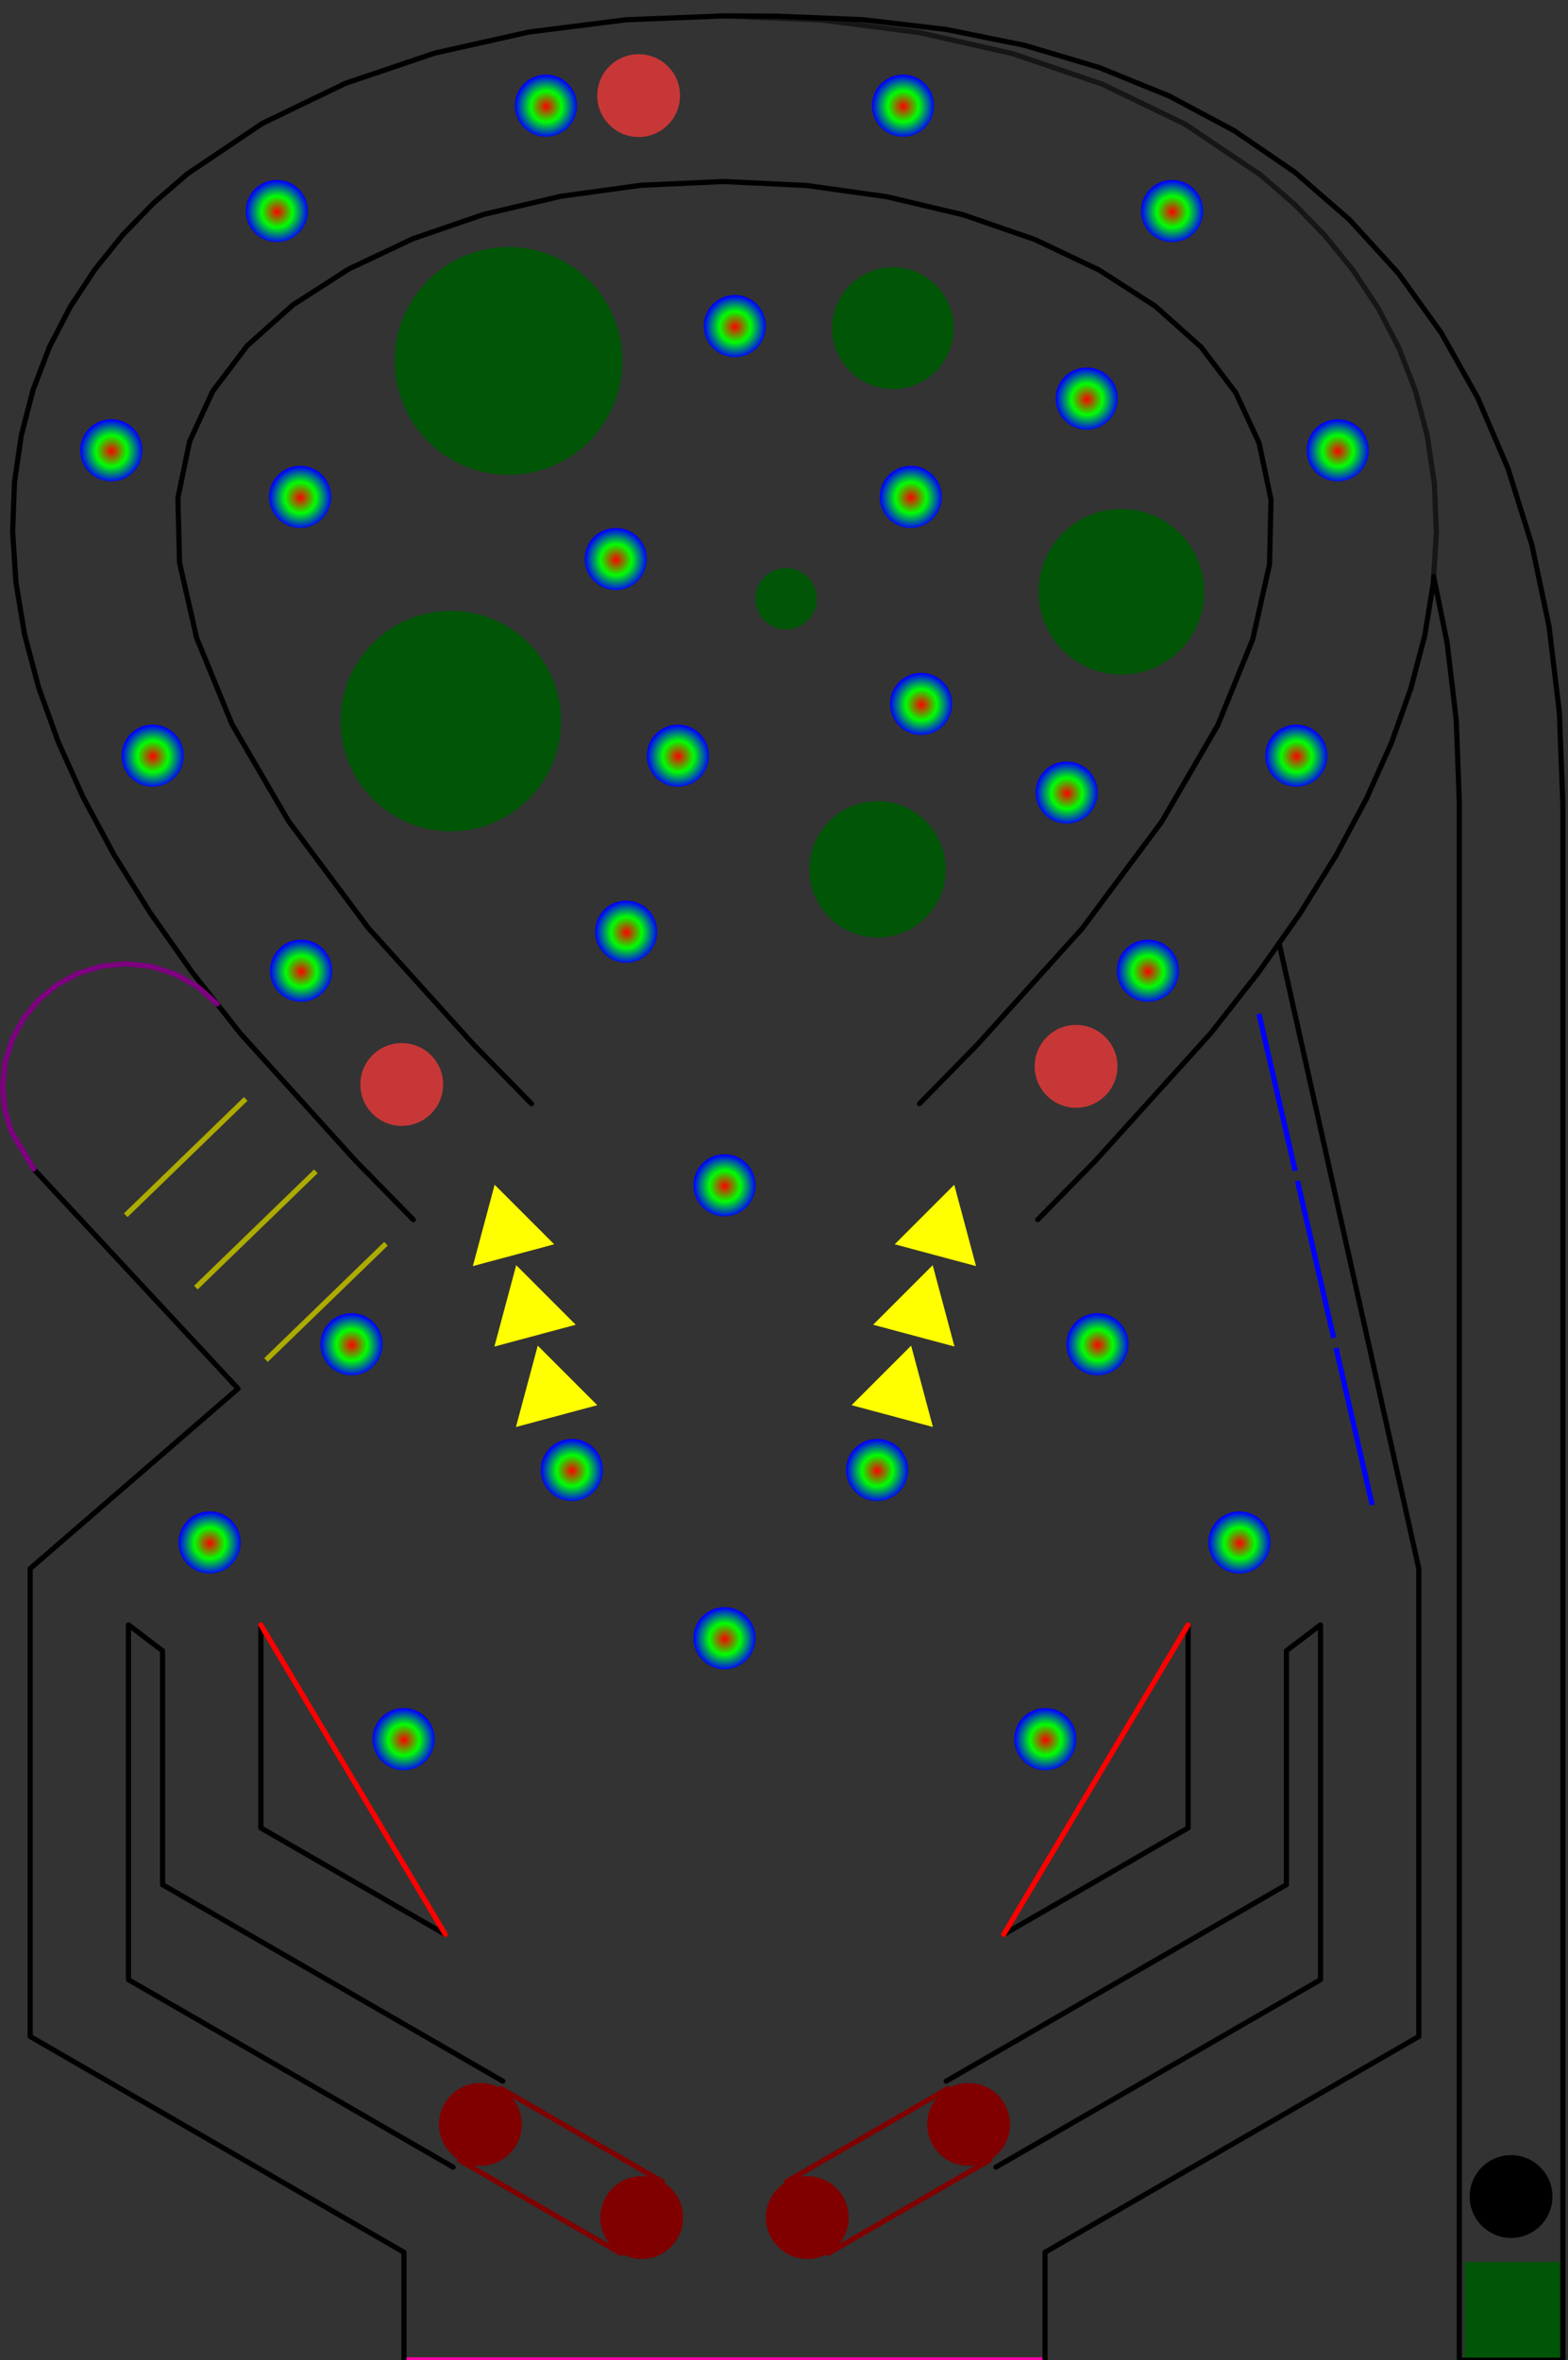 <?xml version="1.0" encoding="UTF-8" standalone="no"?>
<!-- Created with Inkscape (http://www.inkscape.org/) -->

<svg
   width="303"
   height="456"
   viewBox="0 0 303 456"
   version="1.1"
   id="svg1"
   sodipodi:docname="pinball.svg"
   inkscape:version="1.2.2 (b0a8486541, 2022-12-01)"
   inkscape:export-filename="pinball.png"
   inkscape:export-xdpi="96"
   inkscape:export-ydpi="96"
   xml:space="preserve"
   xmlns:inkscape="http://www.inkscape.org/namespaces/inkscape"
   xmlns:sodipodi="http://sodipodi.sourceforge.net/DTD/sodipodi-0.dtd"
   xmlns:xlink="http://www.w3.org/1999/xlink"
   xmlns="http://www.w3.org/2000/svg"
   xmlns:svg="http://www.w3.org/2000/svg"><rect x="0" y="0" width="303" height="456" fill="#333333" stroke="none"/><sodipodi:namedview
     id="namedview1"
     pagecolor="#ffffff"
     bordercolor="#000000"
     borderopacity="0.25"
     inkscape:showpageshadow="2"
     inkscape:pageopacity="0.0"
     inkscape:pagecheckerboard="0"
     inkscape:deskcolor="#d1d1d1"
     inkscape:zoom="8.0000002"
     inkscape:cx="275.81249"
     inkscape:cy="431.87499"
     inkscape:window-width="1854"
     inkscape:window-height="1131"
     inkscape:window-x="66"
     inkscape:window-y="32"
     inkscape:window-maximized="1"
     showgrid="false"
     inkscape:current-layer="Launchers" /><defs
     id="defs1"><linearGradient
       id="linearGradient4"
       inkscape:collect="always"><stop
         style="stop-color:#ff0000;stop-opacity:1;"
         offset="0"
         id="stop4" /><stop
         style="stop-color:#00ff00;stop-opacity:1;"
         offset="0.5"
         id="stop6" /><stop
         style="stop-color:#0000ff;stop-opacity:1;"
         offset="1"
         id="stop5" /></linearGradient><meshgradient
       id="meshgradient9"
       gradientUnits="userSpaceOnUse"
       x="112.911"
       y="7.174"><meshrow
         id="meshrow9"><meshpatch
           id="meshpatch9"><stop
             path="c 8.137,0  16.275,0  24.412,0"
             style="stop-color:#ffffff;stop-opacity:1"
             id="stop9" /><stop
             path="c 0,1.282  0,2.563  0,3.845"
             style="stop-color:#000000;stop-opacity:1"
             id="stop10" /><stop
             path="c -8.137,0  -16.275,0  -24.412,0"
             style="stop-color:#ffffff;stop-opacity:1"
             id="stop11" /><stop
             path="c 0,-1.282  0,-2.563  0,-3.845"
             style="stop-color:#000000;stop-opacity:1"
             id="stop12" /></meshpatch></meshrow></meshgradient><radialGradient
       inkscape:collect="always"
       xlink:href="#linearGradient4"
       id="radialGradient8"
       cx="93.957"
       cy="302.995"
       fx="93.957"
       fy="302.995"
       r="5.834"
       gradientUnits="userSpaceOnUse"
       gradientTransform="matrix(1.029,0,0,1.029,-38.458,-124.09)" /><radialGradient
       inkscape:collect="always"
       xlink:href="#linearGradient4"
       id="radialGradient8-6"
       cx="93.957"
       cy="302.995"
       fx="93.957"
       fy="302.995"
       r="5.834"
       gradientUnits="userSpaceOnUse"
       gradientTransform="matrix(1.029,0,0,1.029,-67.136,-165.636)" /><radialGradient
       inkscape:collect="always"
       xlink:href="#linearGradient4"
       id="radialGradient8-5"
       cx="93.957"
       cy="302.995"
       fx="93.957"
       fy="302.995"
       r="5.834"
       gradientUnits="userSpaceOnUse"
       gradientTransform="matrix(1.029,0,0,1.029,-75.136,-224.636)" /><radialGradient
       inkscape:collect="always"
       xlink:href="#linearGradient4"
       id="radialGradient8-52"
       cx="93.957"
       cy="302.995"
       fx="93.957"
       fy="302.995"
       r="5.834"
       gradientUnits="userSpaceOnUse"
       gradientTransform="matrix(1.029,0,0,1.029,-43.136,-270.869)" /><radialGradient
       inkscape:collect="always"
       xlink:href="#linearGradient4"
       id="radialGradient8-50"
       cx="93.957"
       cy="302.995"
       fx="93.957"
       fy="302.995"
       r="5.834"
       gradientUnits="userSpaceOnUse"
       gradientTransform="matrix(1.029,0,0,1.029,8.864,-291.222)" /><radialGradient
       inkscape:collect="always"
       xlink:href="#linearGradient4"
       id="radialGradient8-0"
       cx="93.957"
       cy="302.995"
       fx="93.957"
       fy="302.995"
       r="5.834"
       gradientUnits="userSpaceOnUse"
       gradientTransform="matrix(1.029,0,0,1.029,77.864,-291.222)" /><radialGradient
       inkscape:collect="always"
       xlink:href="#linearGradient4"
       id="radialGradient8-2"
       cx="93.957"
       cy="302.995"
       fx="93.957"
       fy="302.995"
       r="5.834"
       gradientUnits="userSpaceOnUse"
       gradientTransform="matrix(1.029,0,0,1.029,129.864,-270.869)" /><radialGradient
       inkscape:collect="always"
       xlink:href="#linearGradient4"
       id="radialGradient8-58"
       cx="93.957"
       cy="302.995"
       fx="93.957"
       fy="302.995"
       r="5.834"
       gradientUnits="userSpaceOnUse"
       gradientTransform="matrix(1.029,0,0,1.029,161.864,-224.636)" /><radialGradient
       inkscape:collect="always"
       xlink:href="#linearGradient4"
       id="radialGradient8-8"
       cx="93.957"
       cy="302.995"
       fx="93.957"
       fy="302.995"
       r="5.834"
       gradientUnits="userSpaceOnUse"
       gradientTransform="matrix(1.029,0,0,1.029,153.864,-165.636)" /><radialGradient
       inkscape:collect="always"
       xlink:href="#linearGradient4"
       id="radialGradient8-88"
       cx="93.957"
       cy="302.995"
       fx="93.957"
       fy="302.995"
       r="5.834"
       gradientUnits="userSpaceOnUse"
       gradientTransform="matrix(1.029,0,0,1.029,125.185,-124.09)" /><radialGradient
       inkscape:collect="always"
       xlink:href="#linearGradient4"
       id="radialGradient8-01"
       cx="93.957"
       cy="302.995"
       fx="93.957"
       fy="302.995"
       r="5.834"
       gradientUnits="userSpaceOnUse"
       gradientTransform="matrix(1.029,0,0,1.029,34.364,-165.636)" /><radialGradient
       inkscape:collect="always"
       xlink:href="#linearGradient4"
       id="radialGradient8-23"
       cx="93.957"
       cy="302.995"
       fx="93.957"
       fy="302.995"
       r="5.834"
       gradientUnits="userSpaceOnUse"
       gradientTransform="matrix(1.029,0,0,1.029,79.364,-215.636)" /><radialGradient
       inkscape:collect="always"
       xlink:href="#linearGradient4"
       id="radialGradient8-4"
       cx="93.957"
       cy="302.995"
       fx="93.957"
       fy="302.995"
       r="5.834"
       gradientUnits="userSpaceOnUse"
       gradientTransform="matrix(1.029,0,0,1.029,-38.636,-215.636)" /><radialGradient
       inkscape:collect="always"
       xlink:href="#linearGradient4"
       id="radialGradient8-44"
       cx="93.957"
       cy="302.995"
       fx="93.957"
       fy="302.995"
       r="5.834"
       gradientUnits="userSpaceOnUse"
       gradientTransform="matrix(1.029,0,0,1.029,45.364,-248.636)" /><radialGradient
       inkscape:collect="always"
       xlink:href="#linearGradient4"
       id="radialGradient8-3"
       cx="93.957"
       cy="302.995"
       fx="93.957"
       fy="302.995"
       r="5.834"
       gradientUnits="userSpaceOnUse"
       gradientTransform="matrix(1.029,0,0,1.029,-56.136,-13.636)" /><radialGradient
       inkscape:collect="always"
       xlink:href="#linearGradient4"
       id="radialGradient8-446"
       cx="93.957"
       cy="302.995"
       fx="93.957"
       fy="302.995"
       r="5.834"
       gradientUnits="userSpaceOnUse"
       gradientTransform="matrix(1.029,0,0,1.029,142.864,-13.636)" /><radialGradient
       inkscape:collect="always"
       xlink:href="#linearGradient4"
       id="radialGradient8-06"
       cx="93.957"
       cy="302.995"
       fx="93.957"
       fy="302.995"
       r="5.834"
       gradientUnits="userSpaceOnUse"
       gradientTransform="matrix(1.029,0,0,1.029,43.364,-82.636)" /><radialGradient
       inkscape:collect="always"
       xlink:href="#linearGradient4"
       id="radialGradient8-7"
       cx="93.957"
       cy="302.995"
       fx="93.957"
       fy="302.995"
       r="5.834"
       gradientUnits="userSpaceOnUse"
       gradientTransform="matrix(1.029,0,0,1.029,-18.636,24.364)" /><radialGradient
       inkscape:collect="always"
       xlink:href="#linearGradient4"
       id="radialGradient8-89"
       cx="93.957"
       cy="302.995"
       fx="93.957"
       fy="302.995"
       r="5.834"
       gradientUnits="userSpaceOnUse"
       gradientTransform="matrix(1.029,0,0,1.029,105.364,24.364)" /><radialGradient
       inkscape:collect="always"
       xlink:href="#linearGradient4"
       id="radialGradient8-89-1"
       cx="93.957"
       cy="302.995"
       fx="93.957"
       fy="302.995"
       r="5.834"
       gradientUnits="userSpaceOnUse"
       gradientTransform="matrix(1.029,0,0,1.029,-28.712,-51.929)" /><radialGradient
       inkscape:collect="always"
       xlink:href="#linearGradient4"
       id="radialGradient8-89-2"
       cx="93.957"
       cy="302.995"
       fx="93.957"
       fy="302.995"
       r="5.834"
       gradientUnits="userSpaceOnUse"
       gradientTransform="matrix(1.029,0,0,1.029,115.439,-51.929)" /><radialGradient
       inkscape:collect="always"
       xlink:href="#linearGradient4"
       id="radialGradient8-89-8"
       cx="93.957"
       cy="302.995"
       fx="93.957"
       fy="302.995"
       r="5.834"
       gradientUnits="userSpaceOnUse"
       gradientTransform="matrix(1.029,0,0,1.029,72.864,-27.636)" /><radialGradient
       inkscape:collect="always"
       xlink:href="#linearGradient4"
       id="radialGradient8-89-7"
       cx="93.957"
       cy="302.995"
       fx="93.957"
       fy="302.995"
       r="5.834"
       gradientUnits="userSpaceOnUse"
       gradientTransform="matrix(1.029,0,0,1.029,13.864,-27.636)" /><radialGradient
       inkscape:collect="always"
       xlink:href="#linearGradient4"
       id="radialGradient8-01-1"
       cx="93.957"
       cy="302.995"
       fx="93.957"
       fy="302.995"
       r="5.834"
       gradientUnits="userSpaceOnUse"
       gradientTransform="matrix(1.029,0,0,1.029,22.364,-203.636)" /><radialGradient
       inkscape:collect="always"
       xlink:href="#linearGradient4"
       id="radialGradient8-01-19"
       cx="93.957"
       cy="302.995"
       fx="93.957"
       fy="302.995"
       r="5.834"
       gradientUnits="userSpaceOnUse"
       gradientTransform="matrix(1.029,0,0,1.029,81.364,-175.636)" /><radialGradient
       inkscape:collect="always"
       xlink:href="#linearGradient4"
       id="radialGradient8-01-2"
       cx="93.957"
       cy="302.995"
       fx="93.957"
       fy="302.995"
       r="5.834"
       gradientUnits="userSpaceOnUse"
       gradientTransform="matrix(1.029,0,0,1.029,113.364,-234.636)" /><radialGradient
       inkscape:collect="always"
       xlink:href="#linearGradient4"
       id="radialGradient8-01-198"
       cx="93.957"
       cy="302.995"
       fx="93.957"
       fy="302.995"
       r="5.834"
       gradientUnits="userSpaceOnUse"
       gradientTransform="matrix(1.029,0,0,1.029,24.364,-131.636)" /><radialGradient
       inkscape:collect="always"
       xlink:href="#linearGradient4"
       id="radialGradient8-01-19-3"
       cx="93.957"
       cy="302.995"
       fx="93.957"
       fy="302.995"
       r="5.834"
       gradientUnits="userSpaceOnUse"
       gradientTransform="matrix(1.029,0,0,1.029,109.489,-158.511)" /><radialGradient
       inkscape:collect="always"
       xlink:href="#linearGradient4"
       id="radialGradient8-06-2"
       cx="93.957"
       cy="302.995"
       fx="93.957"
       fy="302.995"
       r="5.834"
       gradientUnits="userSpaceOnUse"
       gradientTransform="matrix(1.029,0,0,1.029,43.364,4.864)" /></defs><script
     id="mesh_polyfill"
     type="text/javascript">
!function(){const t=&quot;http://www.w3.org/2000/svg&quot;,e=&quot;http://www.w3.org/1999/xlink&quot;,s=&quot;http://www.w3.org/1999/xhtml&quot;,r=2;if(document.createElementNS(t,&quot;meshgradient&quot;).x)return;const n=(t,e,s,r)=&gt;{let n=new x(.5*(e.x+s.x),.5*(e.y+s.y)),o=new x(.5*(t.x+e.x),.5*(t.y+e.y)),i=new x(.5*(s.x+r.x),.5*(s.y+r.y)),a=new x(.5*(n.x+o.x),.5*(n.y+o.y)),h=new x(.5*(n.x+i.x),.5*(n.y+i.y)),l=new x(.5*(a.x+h.x),.5*(a.y+h.y));return[[t,o,a,l],[l,h,i,r]]},o=t=&gt;{let e=t[0].distSquared(t[1]),s=t[2].distSquared(t[3]),r=.25*t[0].distSquared(t[2]),n=.25*t[1].distSquared(t[3]),o=e&gt;s?e:s,i=r&gt;n?r:n;return 18*(o&gt;i?o:i)},i=(t,e)=&gt;Math.sqrt(t.distSquared(e)),a=(t,e)=&gt;t.scale(2/3).add(e.scale(1/3)),h=t=&gt;{let e,s,r,n,o,i,a,h=new g;return t.match(/(\w+\(\s*[^)]+\))+/g).forEach(t=&gt;{let l=t.match(/[\w.-]+/g),d=l.shift();switch(d){case&quot;translate&quot;:2===l.length?e=new g(1,0,0,1,l[0],l[1]):(console.error(&quot;mesh.js: translate does not have 2 arguments!&quot;),e=new g(1,0,0,1,0,0)),h=h.append(e);break;case&quot;scale&quot;:1===l.length?s=new g(l[0],0,0,l[0],0,0):2===l.length?s=new g(l[0],0,0,l[1],0,0):(console.error(&quot;mesh.js: scale does not have 1 or 2 arguments!&quot;),s=new g(1,0,0,1,0,0)),h=h.append(s);break;case&quot;rotate&quot;:if(3===l.length&amp;&amp;(e=new g(1,0,0,1,l[1],l[2]),h=h.append(e)),l[0]){r=l[0]*Math.PI/180;let t=Math.cos(r),e=Math.sin(r);Math.abs(t)&lt;1e-16&amp;&amp;(t=0),Math.abs(e)&lt;1e-16&amp;&amp;(e=0),a=new g(t,e,-e,t,0,0),h=h.append(a)}else console.error(&quot;math.js: No argument to rotate transform!&quot;);3===l.length&amp;&amp;(e=new g(1,0,0,1,-l[1],-l[2]),h=h.append(e));break;case&quot;skewX&quot;:l[0]?(r=l[0]*Math.PI/180,n=Math.tan(r),o=new g(1,0,n,1,0,0),h=h.append(o)):console.error(&quot;math.js: No argument to skewX transform!&quot;);break;case&quot;skewY&quot;:l[0]?(r=l[0]*Math.PI/180,n=Math.tan(r),i=new g(1,n,0,1,0,0),h=h.append(i)):console.error(&quot;math.js: No argument to skewY transform!&quot;);break;case&quot;matrix&quot;:6===l.length?h=h.append(new g(...l)):console.error(&quot;math.js: Incorrect number of arguments for matrix!&quot;);break;default:console.error(&quot;mesh.js: Unhandled transform type: &quot;+d)}}),h},l=t=&gt;{let e=[],s=t.split(/[ ,]+/);for(let t=0,r=s.length-1;t&lt;r;t+=2)e.push(new x(parseFloat(s[t]),parseFloat(s[t+1])));return e},d=(t,e)=&gt;{for(let s in e)t.setAttribute(s,e[s])},c=(t,e,s,r,n)=&gt;{let o,i,a=[0,0,0,0];for(let h=0;h&lt;3;++h)e[h]&lt;t[h]&amp;&amp;e[h]&lt;s[h]||t[h]&lt;e[h]&amp;&amp;s[h]&lt;e[h]?a[h]=0:(a[h]=.5*((e[h]-t[h])/r+(s[h]-e[h])/n),o=Math.abs(3*(e[h]-t[h])/r),i=Math.abs(3*(s[h]-e[h])/n),a[h]&gt;o?a[h]=o:a[h]&gt;i&amp;&amp;(a[h]=i));return a},u=[[1,0,0,0,0,0,0,0,0,0,0,0,0,0,0,0],[0,0,0,0,1,0,0,0,0,0,0,0,0,0,0,0],[-3,3,0,0,-2,-1,0,0,0,0,0,0,0,0,0,0],[2,-2,0,0,1,1,0,0,0,0,0,0,0,0,0,0],[0,0,0,0,0,0,0,0,1,0,0,0,0,0,0,0],[0,0,0,0,0,0,0,0,0,0,0,0,1,0,0,0],[0,0,0,0,0,0,0,0,-3,3,0,0,-2,-1,0,0],[0,0,0,0,0,0,0,0,2,-2,0,0,1,1,0,0],[-3,0,3,0,0,0,0,0,-2,0,-1,0,0,0,0,0],[0,0,0,0,-3,0,3,0,0,0,0,0,-2,0,-1,0],[9,-9,-9,9,6,3,-6,-3,6,-6,3,-3,4,2,2,1],[-6,6,6,-6,-3,-3,3,3,-4,4,-2,2,-2,-2,-1,-1],[2,0,-2,0,0,0,0,0,1,0,1,0,0,0,0,0],[0,0,0,0,2,0,-2,0,0,0,0,0,1,0,1,0],[-6,6,6,-6,-4,-2,4,2,-3,3,-3,3,-2,-1,-2,-1],[4,-4,-4,4,2,2,-2,-2,2,-2,2,-2,1,1,1,1]],f=t=&gt;{let e=[];for(let s=0;s&lt;16;++s){e[s]=0;for(let r=0;r&lt;16;++r)e[s]+=u[s][r]*t[r]}return e},p=(t,e,s)=&gt;{const r=e*e,n=s*s,o=e*e*e,i=s*s*s;return t[0]+t[1]*e+t[2]*r+t[3]*o+t[4]*s+t[5]*s*e+t[6]*s*r+t[7]*s*o+t[8]*n+t[9]*n*e+t[10]*n*r+t[11]*n*o+t[12]*i+t[13]*i*e+t[14]*i*r+t[15]*i*o},y=t=&gt;{let e=[],s=[],r=[];for(let s=0;s&lt;4;++s)e[s]=[],e[s][0]=n(t[0][s],t[1][s],t[2][s],t[3][s]),e[s][1]=[],e[s][1].push(...n(...e[s][0][0])),e[s][1].push(...n(...e[s][0][1])),e[s][2]=[],e[s][2].push(...n(...e[s][1][0])),e[s][2].push(...n(...e[s][1][1])),e[s][2].push(...n(...e[s][1][2])),e[s][2].push(...n(...e[s][1][3]));for(let t=0;t&lt;8;++t){s[t]=[];for(let r=0;r&lt;4;++r)s[t][r]=[],s[t][r][0]=n(e[0][2][t][r],e[1][2][t][r],e[2][2][t][r],e[3][2][t][r]),s[t][r][1]=[],s[t][r][1].push(...n(...s[t][r][0][0])),s[t][r][1].push(...n(...s[t][r][0][1])),s[t][r][2]=[],s[t][r][2].push(...n(...s[t][r][1][0])),s[t][r][2].push(...n(...s[t][r][1][1])),s[t][r][2].push(...n(...s[t][r][1][2])),s[t][r][2].push(...n(...s[t][r][1][3]))}for(let t=0;t&lt;8;++t){r[t]=[];for(let e=0;e&lt;8;++e)r[t][e]=[],r[t][e][0]=s[t][0][2][e],r[t][e][1]=s[t][1][2][e],r[t][e][2]=s[t][2][2][e],r[t][e][3]=s[t][3][2][e]}return r};class x{constructor(t,e){this.x=t||0,this.y=e||0}toString(){return`(x=${this.x}, y=${this.y})`}clone(){return new x(this.x,this.y)}add(t){return new x(this.x+t.x,this.y+t.y)}scale(t){return void 0===t.x?new x(this.x*t,this.y*t):new x(this.x*t.x,this.y*t.y)}distSquared(t){let e=this.x-t.x,s=this.y-t.y;return e*e+s*s}transform(t){let e=this.x*t.a+this.y*t.c+t.e,s=this.x*t.b+this.y*t.d+t.f;return new x(e,s)}}class g{constructor(t,e,s,r,n,o){void 0===t?(this.a=1,this.b=0,this.c=0,this.d=1,this.e=0,this.f=0):(this.a=t,this.b=e,this.c=s,this.d=r,this.e=n,this.f=o)}toString(){return`affine: ${this.a} ${this.c} ${this.e} \n       ${this.b} ${this.d} ${this.f}`}append(t){t instanceof g||console.error(&quot;mesh.js: argument to Affine.append is not affine!&quot;);let e=this.a*t.a+this.c*t.b,s=this.b*t.a+this.d*t.b,r=this.a*t.c+this.c*t.d,n=this.b*t.c+this.d*t.d,o=this.a*t.e+this.c*t.f+this.e,i=this.b*t.e+this.d*t.f+this.f;return new g(e,s,r,n,o,i)}}class w{constructor(t,e){this.nodes=t,this.colors=e}paintCurve(t,e){if(o(this.nodes)&gt;r){const s=n(...this.nodes);let r=[[],[]],o=[[],[]];for(let t=0;t&lt;4;++t)r[0][t]=this.colors[0][t],r[1][t]=(this.colors[0][t]+this.colors[1][t])/2,o[0][t]=r[1][t],o[1][t]=this.colors[1][t];let i=new w(s[0],r),a=new w(s[1],o);i.paintCurve(t,e),a.paintCurve(t,e)}else{let s=Math.round(this.nodes[0].x);if(s&gt;=0&amp;&amp;s&lt;e){let r=4*(~~this.nodes[0].y*e+s);t[r]=Math.round(this.colors[0][0]),t[r+1]=Math.round(this.colors[0][1]),t[r+2]=Math.round(this.colors[0][2]),t[r+3]=Math.round(this.colors[0][3])}}}}class m{constructor(t,e){this.nodes=t,this.colors=e}split(){let t=[[],[],[],[]],e=[[],[],[],[]],s=[[[],[]],[[],[]]],r=[[[],[]],[[],[]]];for(let s=0;s&lt;4;++s){const r=n(this.nodes[0][s],this.nodes[1][s],this.nodes[2][s],this.nodes[3][s]);t[0][s]=r[0][0],t[1][s]=r[0][1],t[2][s]=r[0][2],t[3][s]=r[0][3],e[0][s]=r[1][0],e[1][s]=r[1][1],e[2][s]=r[1][2],e[3][s]=r[1][3]}for(let t=0;t&lt;4;++t)s[0][0][t]=this.colors[0][0][t],s[0][1][t]=this.colors[0][1][t],s[1][0][t]=(this.colors[0][0][t]+this.colors[1][0][t])/2,s[1][1][t]=(this.colors[0][1][t]+this.colors[1][1][t])/2,r[0][0][t]=s[1][0][t],r[0][1][t]=s[1][1][t],r[1][0][t]=this.colors[1][0][t],r[1][1][t]=this.colors[1][1][t];return[new m(t,s),new m(e,r)]}paint(t,e){let s,n=!1;for(let t=0;t&lt;4;++t)if((s=o([this.nodes[0][t],this.nodes[1][t],this.nodes[2][t],this.nodes[3][t]]))&gt;r){n=!0;break}if(n){let s=this.split();s[0].paint(t,e),s[1].paint(t,e)}else{new w([...this.nodes[0]],[...this.colors[0]]).paintCurve(t,e)}}}class b{constructor(t){this.readMesh(t),this.type=t.getAttribute(&quot;type&quot;)||&quot;bilinear&quot;}readMesh(t){let e=[[]],s=[[]],r=Number(t.getAttribute(&quot;x&quot;)),n=Number(t.getAttribute(&quot;y&quot;));e[0][0]=new x(r,n);let o=t.children;for(let t=0,r=o.length;t&lt;r;++t){e[3*t+1]=[],e[3*t+2]=[],e[3*t+3]=[],s[t+1]=[];let r=o[t].children;for(let n=0,o=r.length;n&lt;o;++n){let o=r[n].children;for(let r=0,i=o.length;r&lt;i;++r){let i=r;0!==t&amp;&amp;++i;let h,d=o[r].getAttribute(&quot;path&quot;),c=&quot;l&quot;;null!=d&amp;&amp;(c=(h=d.match(/\s*([lLcC])\s*(.*)/))[1]);let u=l(h[2]);switch(c){case&quot;l&quot;:0===i?(e[3*t][3*n+3]=u[0].add(e[3*t][3*n]),e[3*t][3*n+1]=a(e[3*t][3*n],e[3*t][3*n+3]),e[3*t][3*n+2]=a(e[3*t][3*n+3],e[3*t][3*n])):1===i?(e[3*t+3][3*n+3]=u[0].add(e[3*t][3*n+3]),e[3*t+1][3*n+3]=a(e[3*t][3*n+3],e[3*t+3][3*n+3]),e[3*t+2][3*n+3]=a(e[3*t+3][3*n+3],e[3*t][3*n+3])):2===i?(0===n&amp;&amp;(e[3*t+3][3*n+0]=u[0].add(e[3*t+3][3*n+3])),e[3*t+3][3*n+1]=a(e[3*t+3][3*n],e[3*t+3][3*n+3]),e[3*t+3][3*n+2]=a(e[3*t+3][3*n+3],e[3*t+3][3*n])):(e[3*t+1][3*n]=a(e[3*t][3*n],e[3*t+3][3*n]),e[3*t+2][3*n]=a(e[3*t+3][3*n],e[3*t][3*n]));break;case&quot;L&quot;:0===i?(e[3*t][3*n+3]=u[0],e[3*t][3*n+1]=a(e[3*t][3*n],e[3*t][3*n+3]),e[3*t][3*n+2]=a(e[3*t][3*n+3],e[3*t][3*n])):1===i?(e[3*t+3][3*n+3]=u[0],e[3*t+1][3*n+3]=a(e[3*t][3*n+3],e[3*t+3][3*n+3]),e[3*t+2][3*n+3]=a(e[3*t+3][3*n+3],e[3*t][3*n+3])):2===i?(0===n&amp;&amp;(e[3*t+3][3*n+0]=u[0]),e[3*t+3][3*n+1]=a(e[3*t+3][3*n],e[3*t+3][3*n+3]),e[3*t+3][3*n+2]=a(e[3*t+3][3*n+3],e[3*t+3][3*n])):(e[3*t+1][3*n]=a(e[3*t][3*n],e[3*t+3][3*n]),e[3*t+2][3*n]=a(e[3*t+3][3*n],e[3*t][3*n]));break;case&quot;c&quot;:0===i?(e[3*t][3*n+1]=u[0].add(e[3*t][3*n]),e[3*t][3*n+2]=u[1].add(e[3*t][3*n]),e[3*t][3*n+3]=u[2].add(e[3*t][3*n])):1===i?(e[3*t+1][3*n+3]=u[0].add(e[3*t][3*n+3]),e[3*t+2][3*n+3]=u[1].add(e[3*t][3*n+3]),e[3*t+3][3*n+3]=u[2].add(e[3*t][3*n+3])):2===i?(e[3*t+3][3*n+2]=u[0].add(e[3*t+3][3*n+3]),e[3*t+3][3*n+1]=u[1].add(e[3*t+3][3*n+3]),0===n&amp;&amp;(e[3*t+3][3*n+0]=u[2].add(e[3*t+3][3*n+3]))):(e[3*t+2][3*n]=u[0].add(e[3*t+3][3*n]),e[3*t+1][3*n]=u[1].add(e[3*t+3][3*n]));break;case&quot;C&quot;:0===i?(e[3*t][3*n+1]=u[0],e[3*t][3*n+2]=u[1],e[3*t][3*n+3]=u[2]):1===i?(e[3*t+1][3*n+3]=u[0],e[3*t+2][3*n+3]=u[1],e[3*t+3][3*n+3]=u[2]):2===i?(e[3*t+3][3*n+2]=u[0],e[3*t+3][3*n+1]=u[1],0===n&amp;&amp;(e[3*t+3][3*n+0]=u[2])):(e[3*t+2][3*n]=u[0],e[3*t+1][3*n]=u[1]);break;default:console.error(&quot;mesh.js: &quot;+c+&quot; invalid path type.&quot;)}if(0===t&amp;&amp;0===n||r&gt;0){let e=window.getComputedStyle(o[r]).stopColor.match(/^rgb\s*\(\s*(\d+)\s*,\s*(\d+)\s*,\s*(\d+)\s*\)$/i),a=window.getComputedStyle(o[r]).stopOpacity,h=255;a&amp;&amp;(h=Math.floor(255*a)),e&amp;&amp;(0===i?(s[t][n]=[],s[t][n][0]=Math.floor(e[1]),s[t][n][1]=Math.floor(e[2]),s[t][n][2]=Math.floor(e[3]),s[t][n][3]=h):1===i?(s[t][n+1]=[],s[t][n+1][0]=Math.floor(e[1]),s[t][n+1][1]=Math.floor(e[2]),s[t][n+1][2]=Math.floor(e[3]),s[t][n+1][3]=h):2===i?(s[t+1][n+1]=[],s[t+1][n+1][0]=Math.floor(e[1]),s[t+1][n+1][1]=Math.floor(e[2]),s[t+1][n+1][2]=Math.floor(e[3]),s[t+1][n+1][3]=h):3===i&amp;&amp;(s[t+1][n]=[],s[t+1][n][0]=Math.floor(e[1]),s[t+1][n][1]=Math.floor(e[2]),s[t+1][n][2]=Math.floor(e[3]),s[t+1][n][3]=h))}}e[3*t+1][3*n+1]=new x,e[3*t+1][3*n+2]=new x,e[3*t+2][3*n+1]=new x,e[3*t+2][3*n+2]=new x,e[3*t+1][3*n+1].x=(-4*e[3*t][3*n].x+6*(e[3*t][3*n+1].x+e[3*t+1][3*n].x)+-2*(e[3*t][3*n+3].x+e[3*t+3][3*n].x)+3*(e[3*t+3][3*n+1].x+e[3*t+1][3*n+3].x)+-1*e[3*t+3][3*n+3].x)/9,e[3*t+1][3*n+2].x=(-4*e[3*t][3*n+3].x+6*(e[3*t][3*n+2].x+e[3*t+1][3*n+3].x)+-2*(e[3*t][3*n].x+e[3*t+3][3*n+3].x)+3*(e[3*t+3][3*n+2].x+e[3*t+1][3*n].x)+-1*e[3*t+3][3*n].x)/9,e[3*t+2][3*n+1].x=(-4*e[3*t+3][3*n].x+6*(e[3*t+3][3*n+1].x+e[3*t+2][3*n].x)+-2*(e[3*t+3][3*n+3].x+e[3*t][3*n].x)+3*(e[3*t][3*n+1].x+e[3*t+2][3*n+3].x)+-1*e[3*t][3*n+3].x)/9,e[3*t+2][3*n+2].x=(-4*e[3*t+3][3*n+3].x+6*(e[3*t+3][3*n+2].x+e[3*t+2][3*n+3].x)+-2*(e[3*t+3][3*n].x+e[3*t][3*n+3].x)+3*(e[3*t][3*n+2].x+e[3*t+2][3*n].x)+-1*e[3*t][3*n].x)/9,e[3*t+1][3*n+1].y=(-4*e[3*t][3*n].y+6*(e[3*t][3*n+1].y+e[3*t+1][3*n].y)+-2*(e[3*t][3*n+3].y+e[3*t+3][3*n].y)+3*(e[3*t+3][3*n+1].y+e[3*t+1][3*n+3].y)+-1*e[3*t+3][3*n+3].y)/9,e[3*t+1][3*n+2].y=(-4*e[3*t][3*n+3].y+6*(e[3*t][3*n+2].y+e[3*t+1][3*n+3].y)+-2*(e[3*t][3*n].y+e[3*t+3][3*n+3].y)+3*(e[3*t+3][3*n+2].y+e[3*t+1][3*n].y)+-1*e[3*t+3][3*n].y)/9,e[3*t+2][3*n+1].y=(-4*e[3*t+3][3*n].y+6*(e[3*t+3][3*n+1].y+e[3*t+2][3*n].y)+-2*(e[3*t+3][3*n+3].y+e[3*t][3*n].y)+3*(e[3*t][3*n+1].y+e[3*t+2][3*n+3].y)+-1*e[3*t][3*n+3].y)/9,e[3*t+2][3*n+2].y=(-4*e[3*t+3][3*n+3].y+6*(e[3*t+3][3*n+2].y+e[3*t+2][3*n+3].y)+-2*(e[3*t+3][3*n].y+e[3*t][3*n+3].y)+3*(e[3*t][3*n+2].y+e[3*t+2][3*n].y)+-1*e[3*t][3*n].y)/9}}this.nodes=e,this.colors=s}paintMesh(t,e){let s=(this.nodes.length-1)/3,r=(this.nodes[0].length-1)/3;if(&quot;bilinear&quot;===this.type||s&lt;2||r&lt;2){let n;for(let o=0;o&lt;s;++o)for(let s=0;s&lt;r;++s){let r=[];for(let t=3*o,e=3*o+4;t&lt;e;++t)r.push(this.nodes[t].slice(3*s,3*s+4));let i=[];i.push(this.colors[o].slice(s,s+2)),i.push(this.colors[o+1].slice(s,s+2)),(n=new m(r,i)).paint(t,e)}}else{let n,o,a,h,l,d,u;const x=s,g=r;s++,r++;let w=new Array(s);for(let t=0;t&lt;s;++t){w[t]=new Array(r);for(let e=0;e&lt;r;++e)w[t][e]=[],w[t][e][0]=this.nodes[3*t][3*e],w[t][e][1]=this.colors[t][e]}for(let t=0;t&lt;s;++t)for(let e=0;e&lt;r;++e)0!==t&amp;&amp;t!==x&amp;&amp;(n=i(w[t-1][e][0],w[t][e][0]),o=i(w[t+1][e][0],w[t][e][0]),w[t][e][2]=c(w[t-1][e][1],w[t][e][1],w[t+1][e][1],n,o)),0!==e&amp;&amp;e!==g&amp;&amp;(n=i(w[t][e-1][0],w[t][e][0]),o=i(w[t][e+1][0],w[t][e][0]),w[t][e][3]=c(w[t][e-1][1],w[t][e][1],w[t][e+1][1],n,o));for(let t=0;t&lt;r;++t){w[0][t][2]=[],w[x][t][2]=[];for(let e=0;e&lt;4;++e)n=i(w[1][t][0],w[0][t][0]),o=i(w[x][t][0],w[x-1][t][0]),w[0][t][2][e]=n&gt;0?2*(w[1][t][1][e]-w[0][t][1][e])/n-w[1][t][2][e]:0,w[x][t][2][e]=o&gt;0?2*(w[x][t][1][e]-w[x-1][t][1][e])/o-w[x-1][t][2][e]:0}for(let t=0;t&lt;s;++t){w[t][0][3]=[],w[t][g][3]=[];for(let e=0;e&lt;4;++e)n=i(w[t][1][0],w[t][0][0]),o=i(w[t][g][0],w[t][g-1][0]),w[t][0][3][e]=n&gt;0?2*(w[t][1][1][e]-w[t][0][1][e])/n-w[t][1][3][e]:0,w[t][g][3][e]=o&gt;0?2*(w[t][g][1][e]-w[t][g-1][1][e])/o-w[t][g-1][3][e]:0}for(let s=0;s&lt;x;++s)for(let r=0;r&lt;g;++r){let n=i(w[s][r][0],w[s+1][r][0]),o=i(w[s][r+1][0],w[s+1][r+1][0]),c=i(w[s][r][0],w[s][r+1][0]),x=i(w[s+1][r][0],w[s+1][r+1][0]),g=[[],[],[],[]];for(let t=0;t&lt;4;++t){(d=[])[0]=w[s][r][1][t],d[1]=w[s+1][r][1][t],d[2]=w[s][r+1][1][t],d[3]=w[s+1][r+1][1][t],d[4]=w[s][r][2][t]*n,d[5]=w[s+1][r][2][t]*n,d[6]=w[s][r+1][2][t]*o,d[7]=w[s+1][r+1][2][t]*o,d[8]=w[s][r][3][t]*c,d[9]=w[s+1][r][3][t]*x,d[10]=w[s][r+1][3][t]*c,d[11]=w[s+1][r+1][3][t]*x,d[12]=0,d[13]=0,d[14]=0,d[15]=0,u=f(d);for(let e=0;e&lt;9;++e){g[t][e]=[];for(let s=0;s&lt;9;++s)g[t][e][s]=p(u,e/8,s/8),g[t][e][s]&gt;255?g[t][e][s]=255:g[t][e][s]&lt;0&amp;&amp;(g[t][e][s]=0)}}h=[];for(let t=3*s,e=3*s+4;t&lt;e;++t)h.push(this.nodes[t].slice(3*r,3*r+4));l=y(h);for(let s=0;s&lt;8;++s)for(let r=0;r&lt;8;++r)(a=new m(l[s][r],[[[g[0][s][r],g[1][s][r],g[2][s][r],g[3][s][r]],[g[0][s][r+1],g[1][s][r+1],g[2][s][r+1],g[3][s][r+1]]],[[g[0][s+1][r],g[1][s+1][r],g[2][s+1][r],g[3][s+1][r]],[g[0][s+1][r+1],g[1][s+1][r+1],g[2][s+1][r+1],g[3][s+1][r+1]]]])).paint(t,e)}}}transform(t){if(t instanceof x)for(let e=0,s=this.nodes.length;e&lt;s;++e)for(let s=0,r=this.nodes[0].length;s&lt;r;++s)this.nodes[e][s]=this.nodes[e][s].add(t);else if(t instanceof g)for(let e=0,s=this.nodes.length;e&lt;s;++e)for(let s=0,r=this.nodes[0].length;s&lt;r;++s)this.nodes[e][s]=this.nodes[e][s].transform(t)}scale(t){for(let e=0,s=this.nodes.length;e&lt;s;++e)for(let s=0,r=this.nodes[0].length;s&lt;r;++s)this.nodes[e][s]=this.nodes[e][s].scale(t)}}document.querySelectorAll(&quot;rect,circle,ellipse,path,text&quot;).forEach((r,n)=&gt;{let o=r.getAttribute(&quot;id&quot;);o||(o=&quot;patchjs_shape&quot;+n,r.setAttribute(&quot;id&quot;,o));const i=r.style.fill.match(/^url\(\s*&quot;?\s*#([^\s&quot;]+)&quot;?\s*\)/),a=r.style.stroke.match(/^url\(\s*&quot;?\s*#([^\s&quot;]+)&quot;?\s*\)/);if(i&amp;&amp;i[1]){const a=document.getElementById(i[1]);if(a&amp;&amp;&quot;meshgradient&quot;===a.nodeName){const i=r.getBBox();let l=document.createElementNS(s,&quot;canvas&quot;);d(l,{width:i.width,height:i.height});const c=l.getContext(&quot;2d&quot;);let u=c.createImageData(i.width,i.height);const f=new b(a);&quot;objectBoundingBox&quot;===a.getAttribute(&quot;gradientUnits&quot;)&amp;&amp;f.scale(new x(i.width,i.height));const p=a.getAttribute(&quot;gradientTransform&quot;);null!=p&amp;&amp;f.transform(h(p)),&quot;userSpaceOnUse&quot;===a.getAttribute(&quot;gradientUnits&quot;)&amp;&amp;f.transform(new x(-i.x,-i.y)),f.paintMesh(u.data,l.width),c.putImageData(u,0,0);const y=document.createElementNS(t,&quot;image&quot;);d(y,{width:i.width,height:i.height,x:i.x,y:i.y});let g=l.toDataURL();y.setAttributeNS(e,&quot;xlink:href&quot;,g),r.parentNode.insertBefore(y,r),r.style.fill=&quot;none&quot;;const w=document.createElementNS(t,&quot;use&quot;);w.setAttributeNS(e,&quot;xlink:href&quot;,&quot;#&quot;+o);const m=&quot;patchjs_clip&quot;+n,M=document.createElementNS(t,&quot;clipPath&quot;);M.setAttribute(&quot;id&quot;,m),M.appendChild(w),r.parentElement.insertBefore(M,r),y.setAttribute(&quot;clip-path&quot;,&quot;url(#&quot;+m+&quot;)&quot;),u=null,l=null,g=null}}if(a&amp;&amp;a[1]){const o=document.getElementById(a[1]);if(o&amp;&amp;&quot;meshgradient&quot;===o.nodeName){const i=parseFloat(r.style.strokeWidth.slice(0,-2))*(parseFloat(r.style.strokeMiterlimit)||parseFloat(r.getAttribute(&quot;stroke-miterlimit&quot;))||1),a=r.getBBox(),l=Math.trunc(a.width+i),c=Math.trunc(a.height+i),u=Math.trunc(a.x-i/2),f=Math.trunc(a.y-i/2);let p=document.createElementNS(s,&quot;canvas&quot;);d(p,{width:l,height:c});const y=p.getContext(&quot;2d&quot;);let g=y.createImageData(l,c);const w=new b(o);&quot;objectBoundingBox&quot;===o.getAttribute(&quot;gradientUnits&quot;)&amp;&amp;w.scale(new x(l,c));const m=o.getAttribute(&quot;gradientTransform&quot;);null!=m&amp;&amp;w.transform(h(m)),&quot;userSpaceOnUse&quot;===o.getAttribute(&quot;gradientUnits&quot;)&amp;&amp;w.transform(new x(-u,-f)),w.paintMesh(g.data,p.width),y.putImageData(g,0,0);const M=document.createElementNS(t,&quot;image&quot;);d(M,{width:l,height:c,x:0,y:0});let S=p.toDataURL();M.setAttributeNS(e,&quot;xlink:href&quot;,S);const k=&quot;pattern_clip&quot;+n,A=document.createElementNS(t,&quot;pattern&quot;);d(A,{id:k,patternUnits:&quot;userSpaceOnUse&quot;,width:l,height:c,x:u,y:f}),A.appendChild(M),o.parentNode.appendChild(A),r.style.stroke=&quot;url(#&quot;+k+&quot;)&quot;,g=null,p=null,S=null}}})}();
</script><g
     id="Launchers"
     inkscape:label="Launchers"
     inkscape:groupmode="layer"><rect
       style="fill:#005507;stroke:none;stroke-width:0.98;stroke-linecap:round;stroke-linejoin:round"
       id="l1"
       width="19"
       height="19"
       x="283"
       y="437.005"
       inkscape:label="l1" /></g><g
     inkscape:groupmode="layer"
     id="Flippers"
     inkscape:label="Flippers"><g
       id="fl_right"
       inkscape:label="fl_right"><circle
         style="fill:#800000;stroke:none;stroke-width:0.64;stroke-linecap:round;stroke-linejoin:round;stroke-dasharray:none;stroke-opacity:1"
         id="pivot_1"
         cx="187.177"
         cy="410.438"
         r="8"
         inkscape:label="pivot_1" /><circle
         style="fill:#800000;stroke:none;stroke-width:0.854;stroke-linecap:round;stroke-linejoin:round;stroke-dasharray:none;stroke-opacity:1"
         id="path8-1"
         cx="156"
         cy="428.438"
         r="8" /><path
         style="fill:none;fill-opacity:0.519;stroke:#800000;stroke-width:1;stroke-linecap:round;stroke-linejoin:round;stroke-dasharray:none;stroke-opacity:1"
         d="m 160,435.366 31.177,-18"
         id="path3" /><path
         style="fill:none;fill-opacity:0.519;stroke:#800000;stroke-width:1;stroke-linecap:round;stroke-linejoin:round;stroke-dasharray:none;stroke-opacity:1"
         d="m 152,421.51 31.177,-18"
         id="path11" /></g><g
       id="fl_left"
       inkscape:label="fl_left"><circle
         style="fill:#800000;stroke:none;stroke-width:0.64;stroke-linecap:round;stroke-linejoin:round;stroke-dasharray:none;stroke-opacity:1"
         id="path7-2-3"
         cx="124"
         cy="428.438"
         r="8" /><circle
         style="fill:#800000;stroke:none;stroke-width:0.854;stroke-linecap:round;stroke-linejoin:round;stroke-dasharray:none;stroke-opacity:1"
         id="pivot"
         cx="92.823"
         cy="410.438"
         r="8"
         inkscape:label="pivot" /><path
         style="fill:none;fill-opacity:0.519;stroke:#800000;stroke-width:1;stroke-linecap:round;stroke-linejoin:round;stroke-dasharray:none;stroke-opacity:1"
         d="m 88.823,417.366 31.177,18"
         id="path3-9" /><path
         style="fill:none;fill-opacity:0.519;stroke:#800000;stroke-width:1;stroke-linecap:round;stroke-linejoin:round;stroke-dasharray:none;stroke-opacity:1"
         d="M 96.823,403.51 128,421.51"
         id="path11-3" /></g></g><g
     inkscape:groupmode="layer"
     id="Bumpers"
     inkscape:label="Bumpers"><circle
       style="fill:#005507;fill-opacity:1;stroke:none;stroke-width:22;stroke-linecap:round;stroke-linejoin:round;stroke-dasharray:none;stroke-opacity:1"
       id="path15-9"
       cx="87.114"
       cy="139.314"
       r="21.303" /><circle
       style="fill:#005507;fill-opacity:1;stroke:none;stroke-width:22;stroke-linecap:round;stroke-linejoin:round;stroke-dasharray:none;stroke-opacity:1"
       id="path15-9-4"
       cx="98.274"
       cy="69.726"
       r="22.01" /><circle
       style="fill:#005507;fill-opacity:1;stroke:none;stroke-width:22;stroke-linecap:round;stroke-linejoin:round;stroke-dasharray:none;stroke-opacity:1"
       id="path15-9-5"
       cx="216.697"
       cy="114.335"
       r="16" /><circle
       style="fill:#005507;fill-opacity:1;stroke:none;stroke-width:22;stroke-linecap:round;stroke-linejoin:round;stroke-dasharray:none;stroke-opacity:1"
       id="path15-9-6"
       cx="169.592"
       cy="167.952"
       r="13.172" /><circle
       style="fill:#005507;fill-opacity:1;stroke:none;stroke-width:22;stroke-linecap:round;stroke-linejoin:round;stroke-dasharray:none;stroke-opacity:1"
       id="path15-9-7"
       cx="172.547"
       cy="63.402"
       r="11.757" /><circle
       style="fill:#005507;fill-opacity:1;stroke:none;stroke-width:22;stroke-linecap:round;stroke-linejoin:round;stroke-dasharray:none;stroke-opacity:1"
       id="path15-9-9"
       cx="151.905"
       cy="115.677"
       r="5.924" /></g><g
     inkscape:groupmode="layer"
     id="Rollovers"
     inkscape:label="Rollovers"
     style="fill:#c83737"><g
       id="group_2"
       inkscape:label="group_2"><circle
         style="fill:#c83737;fill-opacity:1;stroke:none;stroke-width:22;stroke-linecap:square;stroke-dasharray:none;stroke-opacity:1"
         id="1"
         cx="77.633"
         cy="209.522"
         inkscape:label="1"
         r="8" /><circle
         style="fill:#c83737;fill-opacity:1;stroke:none;stroke-width:22;stroke-linecap:square;stroke-dasharray:none;stroke-opacity:1"
         id="2"
         cx="123.412"
         cy="18.472"
         inkscape:label="2"
         r="8" /><circle
         style="fill:#c83737;fill-opacity:1;stroke:none;stroke-width:22;stroke-linecap:square;stroke-dasharray:none;stroke-opacity:1"
         id="3"
         cx="207.939"
         cy="206.022"
         inkscape:label="3"
         r="8" /></g></g><g
     inkscape:groupmode="layer"
     id="Ball_Lost"
     inkscape:label="Ball_Lost"
     style="display:inline"><path
       style="fill:#aa8800;stroke:#ff00aa;stroke-opacity:1"
       d="M 78.061,455.938 H 201.94"
       id="path892" /></g><g
     inkscape:groupmode="layer"
     id="Walls"
     inkscape:label="Walls"
     style="display:inline;opacity:1;fill:none"><g
       id="group_1"
       inkscape:label="group_1"
       style="stroke:#000000;stroke-linecap:round;stroke-linejoin:round;stroke-opacity:0.572"><path
         id="path12"
         style="color:#000000;display:inline;fill:none;fill-opacity:0.572;stroke:#000000;stroke-linecap:round;stroke-linejoin:round;stroke-opacity:0.572;-inkscape-stroke:none"
         d="m 277.04,111.386 0.525,-8.495 -0.391,-9.484 -1.356,-9.127 -2.288,-8.723 -3.187,-8.274 -4.052,-7.781 -4.799,-7.241 -5.417,-6.694 -5.993,-6.158 -6.523,-5.633 -14.465,-9.735 -16.059,-7.769 -17.304,-5.892 L 177.536,6.276 158.801,3.87 139.879,3.072"
         sodipodi:nodetypes="ccccccccccccccccc" /></g><path
       id="path9"
       style="color:#000000;fill:none;fill-opacity:0.572;stroke:#000000;stroke-linecap:round;stroke-linejoin:round;stroke-opacity:0.994;-inkscape-stroke:none"
       d="m 200.523,235.643 11.2,-11.428 22.13,-24.463 9.266,-11.782 8.106,-11.5 6.975,-11.23 5.872,-10.973 4.799,-10.728 3.754,-10.496 2.699,-10.288 1.636,-10.066 0.08,-1.303 2.602,12.825 1.762,14.918 0.596,15.996 V 456 h 20 V 155.125 l -0.674,-17.57 -2.007,-16.644 -3.312,-15.682 -4.594,-14.688 -5.85,-13.66 -7.08,-12.599 -8.284,-11.503 -9.465,-10.374 -10.58,-9.181 L 238.539,25.274 225.941,18.55 212.41,13.047 198,8.759 182.76,5.679 166.743,3.803 150,3.125 139.879,3.072 120.957,3.824 102.225,6.187 84.034,10.251 l -17.295,5.856 -16.047,7.74 -14.445,9.714 -6.511,5.626 -5.978,6.154 -5.401,6.693 -4.78,7.244 -4.031,7.785 -3.161,8.279 -2.26,8.727 -1.326,9.131 -0.36,9.49 0.639,9.804 1.669,10.073 2.732,10.295 3.787,10.506 4.832,10.741 5.906,10.99 7.009,11.25 8.141,11.524 9.302,11.81 22.205,24.533 11.199,11.428"
       sodipodi:nodetypes="ccccccccccccssccccccccccccccccccccccccccccccccccccccccccccccc" /><path
       style="color:#000000;fill:none;fill-opacity:0.572;stroke:#000000;stroke-linecap:round;stroke-linejoin:round;stroke-opacity:0.997;-inkscape-stroke:none"
       d="M 102.713,213.244 91.514,201.816 71.172,179.301 55.747,158.633 44.827,139.914 38,123.246 l -3.3,-14.504 -0.324,-12.538 2.265,-10.932 4.468,-9.688 6.644,-8.777 8.855,-7.896 10.775,-6.925 12.403,-5.864 13.739,-4.714 14.783,-3.473 15.536,-2.142 15.997,-0.721 16.001,0.76 15.55,2.18 14.804,3.51 13.766,4.75 12.436,5.9 10.812,6.959 8.895,7.928 6.687,8.807 4.51,9.709 2.305,10.936 -0.28,12.524 -3.248,14.472 -6.763,16.62 -10.847,18.66 -15.345,20.597 -20.256,22.431 -11.199,11.428"
       id="path5" /><path
       style="color:#000000;fill:none;fill-opacity:0.514;stroke:#000000;stroke-linecap:round;stroke-linejoin:round;stroke-opacity:1;-inkscape-stroke:none"
       d="M 182.846,402.08 248.59,364.123 V 318.93 l 6.584,-5 v 68.547 l -62.734,36.218"
       id="path17"
       sodipodi:nodetypes="cccccc" /><path
       style="color:#000000;fill:none;fill-opacity:0.514;stroke:#000000;stroke-linecap:round;stroke-linejoin:round;stroke-opacity:1;-inkscape-stroke:none"
       d="m 229.59,313.93 v 39.224 l -35.647,20.58"
       id="path10" /><path
       style="color:#000000;fill:none;fill-opacity:0.514;stroke:#000000;stroke-linecap:round;stroke-linejoin:round;stroke-opacity:1;-inkscape-stroke:none"
       d="M 97.154,402.08 31.41,364.123 V 318.93 l -6.584,-5 v 68.547 l 62.734,36.218"
       id="path17-0"
       sodipodi:nodetypes="cccccc" /><path
       style="color:#000000;fill:none;fill-opacity:0.514;stroke:#000000;stroke-linecap:round;stroke-linejoin:round;stroke-opacity:1;-inkscape-stroke:none"
       d="m 50.41,313.93 v 39.224 l 35.647,20.58"
       id="path10-4" /><path
       style="fill:none;fill-opacity:1;stroke:#000000;stroke-width:1;stroke-linecap:round;stroke-linejoin:round;stroke-dasharray:none;stroke-opacity:1"
       d="M 78.061,455.938 V 435.15 L 5.826,393.445 V 303.061 L 46,268.291 6.502,225.845"
       id="path836"
       sodipodi:nodetypes="cccccc" /><path
       style="fill:none;fill-opacity:1;stroke:#000000;stroke-width:1;stroke-linecap:round;stroke-linejoin:round;stroke-dasharray:none;stroke-opacity:1"
       d="m 247.172,182.22 27.002,120.841 v 90.384 L 201.94,435.15 v 20.788"
       id="path28"
       sodipodi:nodetypes="ccccc" /></g><g
     inkscape:groupmode="layer"
     id="Scoops"
     inkscape:label="Scoops"
     style="display:inline"><path
       id="path1"
       style="display:inline;opacity:1;fill:none;stroke:#7e0080;stroke-width:1;stroke-linecap:round;stroke-linejoin:round;stroke-dasharray:none;stroke-opacity:1"
       d="m 41.948,193.96 -3.717,-3.282 -4.276,-2.439 -4.679,-1.52 -4.927,-0.524 -4.806,0.485 -4.477,1.39 -4.051,2.199 -3.53,2.912 -2.912,3.529 -2.199,4.052 -1.39,4.476 -0.485,4.807 0.416,4.266 1.191,4.151 4.394,7.383"
       sodipodi:nodetypes="cccc" /></g><g
     inkscape:groupmode="layer"
     id="Slingshots"
     inkscape:label="Slingshots"
     style="display:inline"><path
       style="display:inline;fill:none;stroke:#ff0000;stroke-width:1;stroke-linecap:round;stroke-linejoin:round;stroke-dasharray:none;stroke-opacity:1"
       d="m 193.943,373.734 35.647,-59.804"
       id="1-5"
       sodipodi:nodetypes="cc"
       inkscape:label="" /><path
       style="fill:none;stroke:#ff0000;stroke-width:1;stroke-linecap:round;stroke-linejoin:round;stroke-dasharray:none;stroke-opacity:1"
       d="M 86.057,373.734 50.41,313.93"
       id="1-6"
       sodipodi:nodetypes="cc" /></g><g
     inkscape:groupmode="layer"
     id="Drop_Targets"
     inkscape:label="Drop Targets"
     style="display:inline"><g
       id="group_3"
       transform="rotate(-44.1,37.949,56.395)"
       inkscape:label="group_3"><path
         style="fill:#00482c;fill-opacity:0.572;stroke:#adab00;stroke-width:1;stroke-linecap:square;stroke-dasharray:none;stroke-opacity:0.997"
         d="m -95.5,213.951 h 31.285"
         id="path13" /><path
         style="display:inline;fill:#00482c;fill-opacity:0.572;stroke:#adab00;stroke-width:1;stroke-linecap:square;stroke-dasharray:none;stroke-opacity:0.997"
         d="m -95.5,194.476 h 31.285"
         id="path13-4" /><path
         style="display:inline;fill:#00482c;fill-opacity:0.572;stroke:#adab00;stroke-width:1;stroke-linecap:square;stroke-dasharray:none;stroke-opacity:0.997"
         d="m -95.5,175 h 31.285"
         id="path13-1" /></g></g><g
     inkscape:groupmode="layer"
     id="Standup_Targets"
     inkscape:label="Standup Targets"
     style="display:inline"><g
       id="g13"
       transform="rotate(73.969,310.719,166.954)"><g
         id="g14"
         transform="rotate(3.042,451.963,52.992)"><path
           style="display:inline;fill:#000080;fill-opacity:1;stroke:#0000ff;stroke-width:1;stroke-linecap:square;stroke-linejoin:miter;stroke-dasharray:none;stroke-opacity:1"
           d="m 330.5,246.5 h 30.118"
           id="path29-1-7"
           sodipodi:nodetypes="cc" /><path
           style="display:inline;fill:#000080;fill-opacity:1;stroke:#0000ff;stroke-width:1;stroke-linecap:square;stroke-linejoin:miter;stroke-dasharray:none;stroke-opacity:1"
           d="M 363.618,246.5 H 393.735"
           id="path29-1-7-1"
           sodipodi:nodetypes="cc" /><path
           style="display:inline;fill:#000080;fill-opacity:1;stroke:#0000ff;stroke-width:1;stroke-linecap:square;stroke-linejoin:miter;stroke-dasharray:none;stroke-opacity:1"
           d="m 396.735,246.5 h 30.118"
           id="path29-1-7-10"
           sodipodi:nodetypes="cc" /></g></g></g><g
     inkscape:groupmode="layer"
     id="Item_Spawn"
     inkscape:label="Item_Spawn"
     style="display:inline"><circle
       style="display:inline;fill:url(#radialGradient8-50);stroke:none;stroke-width:1;stroke-linecap:round;stroke-linejoin:round"
       id="path6-7"
       cx="105.5"
       cy="20.414"
       r="6" /><circle
       style="display:inline;fill:url(#radialGradient8-0);stroke:none;stroke-width:1;stroke-linecap:round;stroke-linejoin:round"
       id="path6-72"
       cx="174.5"
       cy="20.414"
       r="6" /><circle
       style="display:inline;fill:url(#radialGradient8-52);stroke:none;stroke-width:1;stroke-linecap:round;stroke-linejoin:round"
       id="path6-68"
       cx="53.5"
       cy="40.768"
       r="6" /><circle
       style="display:inline;fill:url(#radialGradient8-2);stroke:none;stroke-width:1;stroke-linecap:round;stroke-linejoin:round"
       id="path6-0"
       cx="226.5"
       cy="40.768"
       r="6" /><circle
       style="display:inline;fill:url(#radialGradient8-5);stroke:none;stroke-width:1;stroke-linecap:round;stroke-linejoin:round"
       id="path6-6"
       cx="21.5"
       cy="87"
       r="6" /><circle
       style="display:inline;fill:url(#radialGradient8-58);stroke:none;stroke-width:1;stroke-linecap:round;stroke-linejoin:round"
       id="path6-5"
       cx="258.5"
       cy="87"
       r="6" /><circle
       style="display:inline;fill:url(#radialGradient8-6);stroke:none;stroke-width:1;stroke-linecap:round;stroke-linejoin:round"
       id="path6-4"
       cx="29.5"
       cy="146"
       r="6" /><circle
       style="display:inline;fill:url(#radialGradient8-8);stroke:none;stroke-width:1;stroke-linecap:round;stroke-linejoin:round"
       id="path6-1"
       cx="250.5"
       cy="146"
       r="6" /><circle
       style="fill:url(#radialGradient8);stroke:none;stroke-width:1;stroke-linecap:round;stroke-linejoin:round"
       id="path6"
       cx="58.179"
       cy="187.546"
       r="6" /><circle
       style="display:inline;fill:url(#radialGradient8-88);stroke:none;stroke-width:1;stroke-linecap:round;stroke-linejoin:round"
       id="path6-79"
       cx="221.821"
       cy="187.546"
       r="6" /><circle
       style="display:inline;fill:url(#radialGradient8-01);stroke:none;stroke-width:1;stroke-linecap:round;stroke-linejoin:round"
       id="path6-9"
       cx="131"
       cy="146"
       r="6" /><circle
       style="display:inline;fill:url(#radialGradient8-01-1);stroke:none;stroke-width:1;stroke-linecap:round;stroke-linejoin:round"
       id="path6-9-4"
       cx="119"
       cy="108"
       r="6" /><circle
       style="display:inline;fill:url(#radialGradient8-01-19);stroke:none;stroke-width:1;stroke-linecap:round;stroke-linejoin:round"
       id="path6-9-2"
       cx="178"
       cy="136"
       r="6" /><circle
       style="display:inline;fill:url(#radialGradient8-01-19-3);stroke:none;stroke-width:1;stroke-linecap:round;stroke-linejoin:round"
       id="path6-9-2-3"
       cx="206.125"
       cy="153.125"
       r="6" /><circle
       style="display:inline;fill:url(#radialGradient8-01-2);stroke:none;stroke-width:1;stroke-linecap:round;stroke-linejoin:round"
       id="path6-9-0"
       cx="210"
       cy="77"
       r="6" /><circle
       style="display:inline;fill:url(#radialGradient8-01-198);stroke:none;stroke-width:1;stroke-linecap:round;stroke-linejoin:round"
       id="path6-9-6"
       cx="121"
       cy="180"
       r="6" /><circle
       style="display:inline;fill:url(#radialGradient8-23);stroke:none;stroke-width:1;stroke-linecap:round;stroke-linejoin:round"
       id="path6-67"
       cx="176"
       cy="96"
       r="6" /><circle
       style="display:inline;fill:url(#radialGradient8-4);stroke:none;stroke-width:1;stroke-linecap:round;stroke-linejoin:round"
       id="path6-3"
       cx="58"
       cy="96"
       r="6" /><circle
       style="display:inline;fill:url(#radialGradient8-44);stroke:none;stroke-width:1;stroke-linecap:round;stroke-linejoin:round"
       id="path6-684"
       cx="142"
       cy="63"
       r="6" /><circle
       style="display:inline;fill:url(#radialGradient8-3);stroke:none;stroke-width:1;stroke-linecap:round;stroke-linejoin:round"
       id="path6-32"
       cx="40.5"
       cy="298"
       r="6" /><circle
       style="display:inline;fill:url(#radialGradient8-446);stroke:none;stroke-width:1;stroke-linecap:round;stroke-linejoin:round"
       id="path6-57"
       cx="239.5"
       cy="298"
       r="6" /><circle
       style="display:inline;fill:url(#radialGradient8-06);stroke:none;stroke-width:1;stroke-linecap:round;stroke-linejoin:round"
       id="path6-44"
       cx="140"
       cy="229"
       r="6" /><circle
       style="display:inline;fill:url(#radialGradient8-06-2);stroke:none;stroke-width:1;stroke-linecap:round;stroke-linejoin:round"
       id="path6-44-3"
       cx="140"
       cy="316.5"
       r="6" /><circle
       style="display:inline;fill:url(#radialGradient8-7);stroke:none;stroke-width:1;stroke-linecap:round;stroke-linejoin:round"
       id="path6-38"
       cx="78"
       cy="336"
       r="6" /><circle
       style="display:inline;fill:url(#radialGradient8-89);stroke:none;stroke-width:1;stroke-linecap:round;stroke-linejoin:round"
       id="path6-90"
       cx="202"
       cy="336"
       r="6" /><circle
       style="display:inline;fill:url(#radialGradient8-89-1);stroke:none;stroke-width:1;stroke-linecap:round;stroke-linejoin:round"
       id="path6-90-3"
       cx="67.925"
       cy="259.707"
       r="6" /><circle
       style="display:inline;fill:url(#radialGradient8-89-2);stroke:none;stroke-width:1;stroke-linecap:round;stroke-linejoin:round"
       id="path6-90-6"
       cx="212.075"
       cy="259.707"
       r="6" /><circle
       style="display:inline;fill:url(#radialGradient8-89-8);stroke:none;stroke-width:1;stroke-linecap:round;stroke-linejoin:round"
       id="path6-90-5"
       cx="169.5"
       cy="284"
       r="6" /><circle
       style="display:inline;fill:url(#radialGradient8-89-7);stroke:none;stroke-width:1;stroke-linecap:round;stroke-linejoin:round"
       id="path6-90-0"
       cx="110.5"
       cy="284"
       r="6" /></g><g
     inkscape:groupmode="layer"
     id="Ball_Spawn"
     inkscape:label="Ball_Spawn"
     style="display:inline"><circle
       style="fill:#000000;stroke-width:19;stroke-linecap:round;stroke-linejoin:round;stroke-dasharray:none"
       id="path2"
       cx="292"
       cy="424.375"
       r="8"
       inkscape:label="ball" /></g><g
     inkscape:groupmode="layer"
     id="Indicators"
     inkscape:label="Indicators"
     style="display:inline"><g
       id="group_33"
       style="display:inline;fill:#ffff00;fill-opacity:1"
       inkscape:label="group_33"><path
         style="fill:#ffff00;fill-opacity:1;stroke:none;stroke-linecap:square;stroke-opacity:0.997"
         id="69"
         d="m 107.091,240.4 -15.717,4.211 4.211,-15.717 z" /><path
         style="display:inline;fill:#ffff00;fill-opacity:1;stroke:none;stroke-linecap:square;stroke-opacity:0.997"
         id="68"
         d="m 111.255,255.943 -15.716,4.211 4.211,-15.717 z" /><path
         style="display:inline;fill:#ffff00;fill-opacity:1;stroke:none;stroke-linecap:square;stroke-opacity:0.997"
         id="67"
         d="m 115.42,271.486 -15.717,4.211 4.212,-15.717 z" /></g><g
       id="group_32"
       style="display:inline;fill:#ffff00;fill-opacity:1"
       inkscape:label="group_32"><path
         style="fill:#ffff00;fill-opacity:1;stroke:none;stroke-linecap:square;stroke-opacity:0.997"
         id="66"
         d="M 188.608,244.611 172.891,240.4 184.396,228.894 Z" /><path
         style="display:inline;fill:#ffff00;fill-opacity:1;stroke:none;stroke-linecap:square;stroke-opacity:0.997"
         id="65"
         d="m 184.443,260.154 -15.717,-4.211 11.506,-11.506 z" /><path
         style="display:inline;fill:#ffff00;fill-opacity:1;stroke:none;stroke-linecap:square;stroke-opacity:0.997"
         id="64"
         d="m 180.278,275.697 -15.717,-4.212 11.506,-11.505 z" /></g></g></svg>
